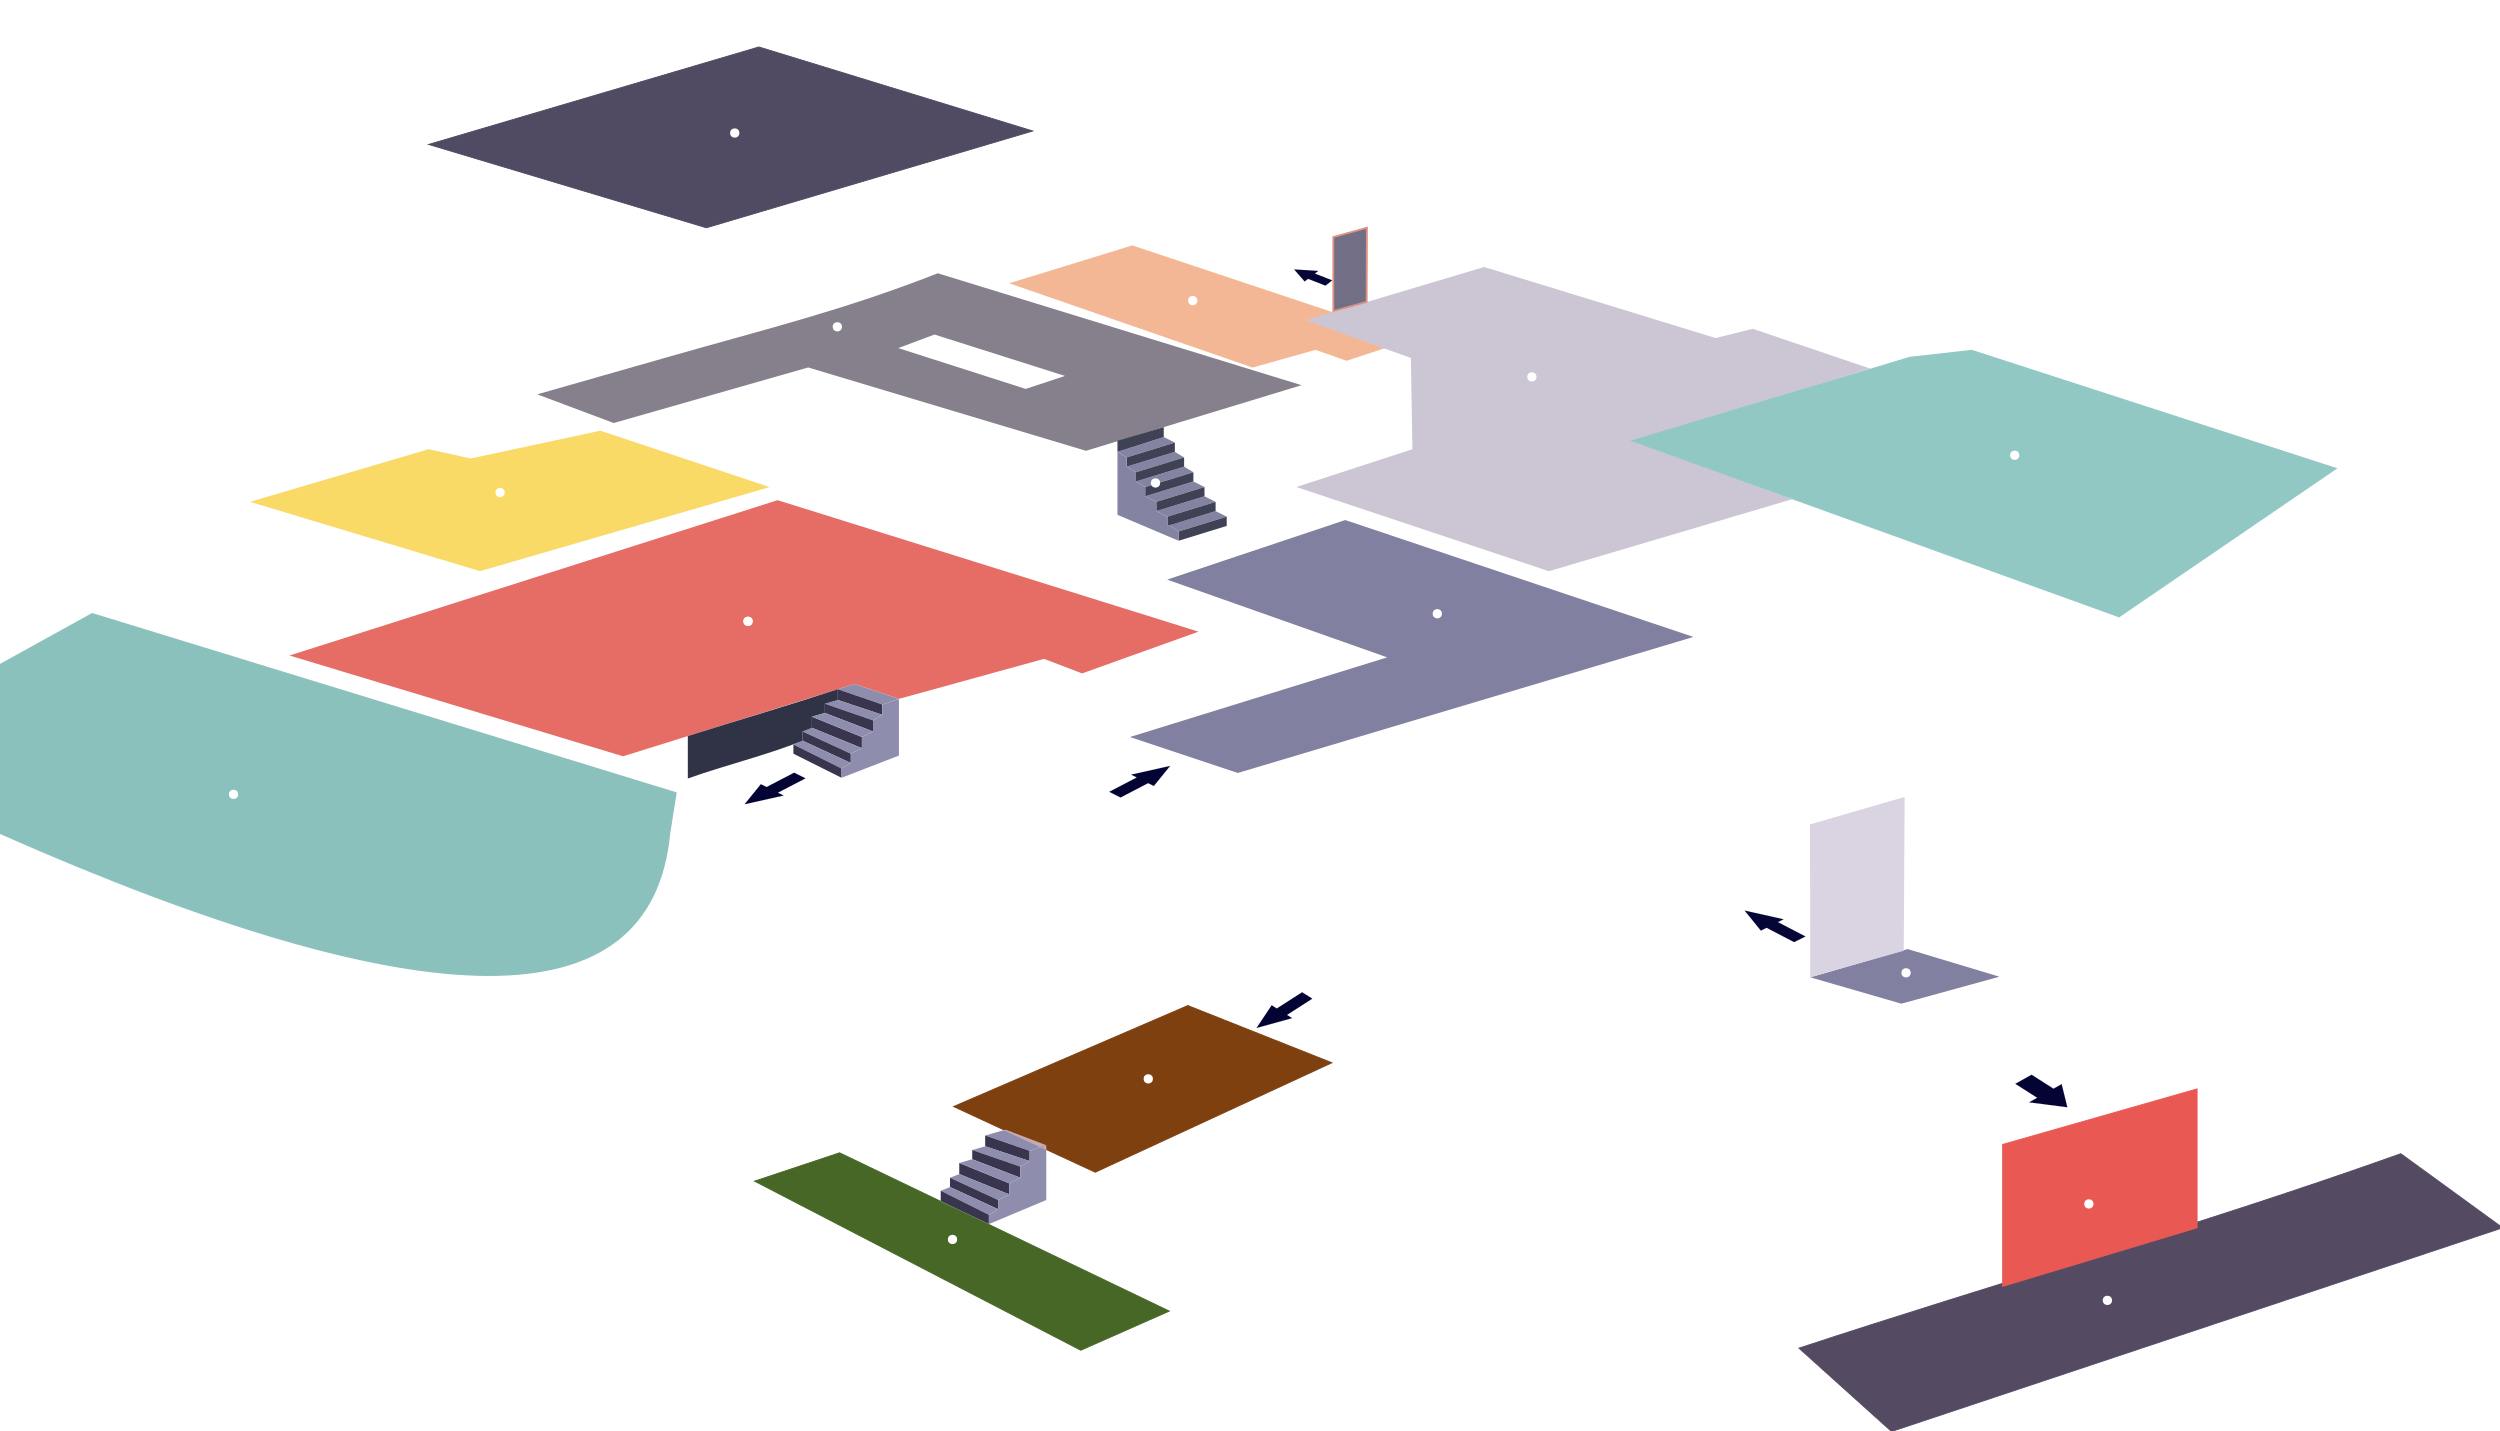 <?xml version="1.0" encoding="UTF-8" standalone="no"?>
<!-- Created with Inkscape (http://www.inkscape.org/) -->

<svg
   xmlns:dc="http://purl.org/dc/elements/1.1/"
   xmlns:cc="http://creativecommons.org/ns#"
   xmlns:rdf="http://www.w3.org/1999/02/22-rdf-syntax-ns#"
   xmlns:svg="http://www.w3.org/2000/svg"
   xmlns="http://www.w3.org/2000/svg"
   xmlns:xlink="http://www.w3.org/1999/xlink"
   xmlns:sodipodi="http://sodipodi.sourceforge.net/DTD/sodipodi-0.dtd"
   xmlns:inkscape="http://www.inkscape.org/namespaces/inkscape"
   version="1.1"
   id="svg11319"
   width="1350"
   height="773"
   viewBox="0 0 1350 773"
   sodipodi:docname="parasite-map.svg"
   inkscape:version="0.92.4 (5da689c313, 2019-01-14)"
   enable-background="new">
  <defs
     id="defs11323">
    <inkscape:path-effect
       effect="powerstroke"
       id="path-effect1471"
       is_visible="true"
       offset_points="0,0.5"
       sort_points="true"
       interpolator_type="CubicBezierJohan"
       interpolator_beta="0.2"
       start_linecap_type="zerowidth"
       linejoin_type="extrp_arc"
       miter_limit="4"
       end_linecap_type="zerowidth" />
    <inkscape:path-effect
       effect="powerstroke"
       id="path-effect1467"
       is_visible="true"
       offset_points="0,0.5"
       sort_points="true"
       interpolator_type="CubicBezierJohan"
       interpolator_beta="0.2"
       start_linecap_type="zerowidth"
       linejoin_type="extrp_arc"
       miter_limit="4"
       end_linecap_type="zerowidth" />
    <inkscape:path-effect
       effect="powerstroke"
       id="path-effect1463"
       is_visible="true"
       offset_points="0,0.5"
       sort_points="true"
       interpolator_type="CubicBezierJohan"
       interpolator_beta="0.2"
       start_linecap_type="zerowidth"
       linejoin_type="extrp_arc"
       miter_limit="4"
       end_linecap_type="zerowidth" />
    <inkscape:path-effect
       effect="powerstroke"
       id="path-effect11883"
       is_visible="true"
       offset_points="0,4.791"
       sort_points="true"
       interpolator_type="CubicBezierJohan"
       interpolator_beta="0.2"
       start_linecap_type="zerowidth"
       linejoin_type="extrp_arc"
       miter_limit="4"
       end_linecap_type="zerowidth" />
    <marker
       inkscape:stockid="Arrow1Lend"
       orient="auto"
       refY="0.0"
       refX="0.0"
       id="marker11561"
       style="overflow:visible;"
       inkscape:isstock="true">
      <path
         id="path11559"
         d="M 0.0,0.0 L 5.0,-5.0 L -12.5,0.0 L 5.0,5.0 L 0.0,0.0 z "
         style="fill-rule:evenodd;stroke:none;stroke-width:1pt;stroke-opacity:1;fill:#000000;fill-opacity:1"
         transform="scale(0.8) rotate(180) translate(12.5,0)" />
    </marker>
    <marker
       inkscape:stockid="Arrow2Lend"
       orient="auto"
       refY="0.0"
       refX="0.0"
       id="marker11557"
       style="overflow:visible;"
       inkscape:isstock="true">
      <path
         id="path11555"
         style="fill-rule:evenodd;stroke-width:0.625;stroke-linejoin:round;stroke:none;stroke-opacity:1;fill:#000000;fill-opacity:1"
         d="M 8.719,4.034 L -2.207,0.016 L 8.719,-4.002 C 6.973,-1.63 6.983,1.616 8.719,4.034 z "
         transform="scale(1.1) rotate(180) translate(1,0)" />
    </marker>
    <marker
       inkscape:stockid="Tail"
       orient="auto"
       refY="0.0"
       refX="0.0"
       id="Tail"
       style="overflow:visible"
       inkscape:isstock="true">
      <g
         id="g11223"
         transform="scale(-1.2)"
         style="stroke:none;stroke-opacity:1;fill:#000000;fill-opacity:1">
        <path
           id="path11211"
           d="M -3.805,-3.959 L 0.544,0"
           style="fill:#000000;fill-rule:evenodd;stroke:none;stroke-width:0.8;stroke-linecap:round;stroke-opacity:1;fill-opacity:1" />
        <path
           id="path11213"
           d="M -1.287,-3.959 L 3.062,0"
           style="fill:#000000;fill-rule:evenodd;stroke:none;stroke-width:0.8;stroke-linecap:round;stroke-opacity:1;fill-opacity:1" />
        <path
           id="path11215"
           d="M 1.305,-3.959 L 5.654,0"
           style="fill:#000000;fill-rule:evenodd;stroke:none;stroke-width:0.8;stroke-linecap:round;stroke-opacity:1;fill-opacity:1" />
        <path
           id="path11217"
           d="M -3.805,4.178 L 0.544,0.22"
           style="fill:#000000;fill-rule:evenodd;stroke:none;stroke-width:0.8;stroke-linecap:round;stroke-opacity:1;fill-opacity:1" />
        <path
           id="path11219"
           d="M -1.287,4.178 L 3.062,0.22"
           style="fill:#000000;fill-rule:evenodd;stroke:none;stroke-width:0.8;stroke-linecap:round;stroke-opacity:1;fill-opacity:1" />
        <path
           id="path11221"
           d="M 1.305,4.178 L 5.654,0.22"
           style="fill:#000000;fill-rule:evenodd;stroke:none;stroke-width:0.8;stroke-linecap:round;stroke-opacity:1;fill-opacity:1" />
      </g>
    </marker>
    <marker
       inkscape:stockid="Arrow1Lend"
       orient="auto"
       refY="0.0"
       refX="0.0"
       id="marker11545"
       style="overflow:visible;"
       inkscape:isstock="true">
      <path
         id="path11543"
         d="M 0.0,0.0 L 5.0,-5.0 L -12.5,0.0 L 5.0,5.0 L 0.0,0.0 z "
         style="fill-rule:evenodd;stroke:none;stroke-width:1pt;stroke-opacity:1;fill:#000000;fill-opacity:1"
         transform="scale(0.8) rotate(180) translate(12.5,0)" />
    </marker>
    <inkscape:path-effect
       effect="powerstroke"
       id="path-effect11541"
       is_visible="true"
       offset_points="0,0.5"
       sort_points="true"
       interpolator_type="CubicBezierJohan"
       interpolator_beta="0.2"
       start_linecap_type="zerowidth"
       linejoin_type="extrp_arc"
       miter_limit="4"
       end_linecap_type="zerowidth" />
    <inkscape:perspective
       sodipodi:type="inkscape:persp3d"
       inkscape:vp_x="541.17217 : 562.56664 : 1"
       inkscape:vp_y="0 : 296.5796 : 0"
       inkscape:vp_z="832.35705 : 562.56664 : 1"
       inkscape:persp3d-origin="686.76461 : 524.3573 : 1"
       id="perspective11523" />
    <inkscape:path-effect
       effect="powerstroke"
       id="path-effect11505"
       is_visible="true"
       offset_points="0,0.5"
       sort_points="true"
       interpolator_type="CubicBezierJohan"
       interpolator_beta="0.2"
       start_linecap_type="zerowidth"
       linejoin_type="extrp_arc"
       miter_limit="4"
       end_linecap_type="zerowidth" />
    <inkscape:path-effect
       effect="powerstroke"
       id="path-effect11501"
       is_visible="true"
       offset_points="0,0.5"
       sort_points="true"
       interpolator_type="CubicBezierJohan"
       interpolator_beta="0.2"
       start_linecap_type="zerowidth"
       linejoin_type="extrp_arc"
       miter_limit="4"
       end_linecap_type="zerowidth" />
    <inkscape:path-effect
       effect="powerstroke"
       id="path-effect11497"
       is_visible="true"
       offset_points="0,0.5"
       sort_points="true"
       interpolator_type="CubicBezierJohan"
       interpolator_beta="0.2"
       start_linecap_type="zerowidth"
       linejoin_type="extrp_arc"
       miter_limit="4"
       end_linecap_type="zerowidth" />
    <inkscape:path-effect
       effect="powerstroke"
       id="path-effect11493"
       is_visible="true"
       offset_points="0,0.5"
       sort_points="true"
       interpolator_type="CubicBezierJohan"
       interpolator_beta="0.2"
       start_linecap_type="zerowidth"
       linejoin_type="extrp_arc"
       miter_limit="4"
       end_linecap_type="zerowidth" />
    <inkscape:path-effect
       effect="powerstroke"
       id="path-effect11489"
       is_visible="true"
       offset_points="0,0.5"
       sort_points="true"
       interpolator_type="CubicBezierJohan"
       interpolator_beta="0.2"
       start_linecap_type="zerowidth"
       linejoin_type="extrp_arc"
       miter_limit="4"
       end_linecap_type="zerowidth" />
    <marker
       inkscape:stockid="Arrow2Sstart"
       orient="auto"
       refY="0.0"
       refX="0.0"
       id="Arrow2Sstart"
       style="overflow:visible"
       inkscape:isstock="true">
      <path
         id="path11205"
         style="fill-rule:evenodd;stroke-width:0.625;stroke-linejoin:round;stroke:none;stroke-opacity:1;fill:#000000;fill-opacity:1"
         d="M 8.719,4.034 L -2.207,0.016 L 8.719,-4.002 C 6.973,-1.63 6.983,1.616 8.719,4.034 z "
         transform="scale(0.3) translate(-2.3,0)" />
    </marker>
    <marker
       inkscape:stockid="Arrow2Lend"
       orient="auto"
       refY="0.0"
       refX="0.0"
       id="marker11465"
       style="overflow:visible;"
       inkscape:isstock="true">
      <path
         id="path11463"
         style="fill-rule:evenodd;stroke-width:0.625;stroke-linejoin:round;stroke:none;stroke-opacity:1;fill:#000000;fill-opacity:1"
         d="M 8.719,4.034 L -2.207,0.016 L 8.719,-4.002 C 6.973,-1.63 6.983,1.616 8.719,4.034 z "
         transform="scale(1.1) rotate(180) translate(1,0)" />
    </marker>
    <marker
       inkscape:stockid="Arrow1Lstart"
       orient="auto"
       refY="0.0"
       refX="0.0"
       id="marker11461"
       style="overflow:visible"
       inkscape:isstock="true">
      <path
         id="path11459"
         d="M 0.0,0.0 L 5.0,-5.0 L -12.5,0.0 L 5.0,5.0 L 0.0,0.0 z "
         style="fill-rule:evenodd;stroke:none;stroke-width:1pt;stroke-opacity:1;fill:#000000;fill-opacity:1"
         transform="scale(0.8) translate(12.5,0)" />
    </marker>
    <inkscape:path-effect
       effect="powerstroke"
       id="path-effect11457"
       is_visible="true"
       offset_points="0,0.5"
       sort_points="true"
       interpolator_type="CubicBezierJohan"
       interpolator_beta="0.2"
       start_linecap_type="zerowidth"
       linejoin_type="extrp_arc"
       miter_limit="4"
       end_linecap_type="zerowidth" />
    <marker
       inkscape:stockid="Arrow2Lend"
       orient="auto"
       refY="0.0"
       refX="0.0"
       id="Arrow2Lend"
       style="overflow:visible;"
       inkscape:isstock="true">
      <path
         id="path11196"
         style="fill-rule:evenodd;stroke-width:0.625;stroke-linejoin:round;stroke:#000000;stroke-opacity:1;fill:#000000;fill-opacity:1"
         d="M 8.719,4.034 L -2.207,0.016 L 8.719,-4.002 C 6.973,-1.63 6.983,1.616 8.719,4.034 z "
         transform="scale(1.1) rotate(180) translate(1,0)" />
    </marker>
    <marker
       inkscape:stockid="Arrow1Lstart"
       orient="auto"
       refY="0.0"
       refX="0.0"
       id="Arrow1Lstart"
       style="overflow:visible"
       inkscape:isstock="true">
      <path
         id="path11175"
         d="M 0.0,0.0 L 5.0,-5.0 L -12.5,0.0 L 5.0,5.0 L 0.0,0.0 z "
         style="fill-rule:evenodd;stroke:#000000;stroke-width:1pt;stroke-opacity:1;fill:#000000;fill-opacity:1"
         transform="scale(0.8) translate(12.5,0)" />
    </marker>
    <marker
       inkscape:stockid="Arrow2Mend"
       orient="auto"
       refY="0.0"
       refX="0.0"
       id="Arrow2Mend"
       style="overflow:visible;"
       inkscape:isstock="true">
      <path
         id="path11202"
         style="fill-rule:evenodd;stroke-width:0.625;stroke-linejoin:round;stroke:#000000;stroke-opacity:1;fill:#000000;fill-opacity:1"
         d="M 8.719,4.034 L -2.207,0.016 L 8.719,-4.002 C 6.973,-1.63 6.983,1.616 8.719,4.034 z "
         transform="scale(0.6) rotate(180) translate(0,0)" />
    </marker>
    <marker
       inkscape:stockid="Arrow2Lstart"
       orient="auto"
       refY="0.0"
       refX="0.0"
       id="Arrow2Lstart"
       style="overflow:visible"
       inkscape:isstock="true">
      <path
         id="path11193"
         style="fill-rule:evenodd;stroke-width:0.625;stroke-linejoin:round;stroke:#000000;stroke-opacity:1;fill:#000000;fill-opacity:1"
         d="M 8.719,4.034 L -2.207,0.016 L 8.719,-4.002 C 6.973,-1.63 6.983,1.616 8.719,4.034 z "
         transform="scale(1.1) translate(1,0)" />
    </marker>
    <marker
       inkscape:stockid="Arrow1Lend"
       orient="auto"
       refY="0.0"
       refX="0.0"
       id="marker11441"
       style="overflow:visible;"
       inkscape:isstock="true">
      <path
         id="path11439"
         d="M 0.0,0.0 L 5.0,-5.0 L -12.5,0.0 L 5.0,5.0 L 0.0,0.0 z "
         style="fill-rule:evenodd;stroke:#000000;stroke-width:1pt;stroke-opacity:1;fill:#000000;fill-opacity:1"
         transform="scale(0.8) rotate(180) translate(12.5,0)" />
    </marker>
    <marker
       inkscape:stockid="Arrow1Lend"
       orient="auto"
       refY="0.0"
       refX="0.0"
       id="Arrow1Lend"
       style="overflow:visible;"
       inkscape:isstock="true">
      <path
         id="path11178"
         d="M 0.0,0.0 L 5.0,-5.0 L -12.5,0.0 L 5.0,5.0 L 0.0,0.0 z "
         style="fill-rule:evenodd;stroke:#000000;stroke-width:1pt;stroke-opacity:1;fill:#000000;fill-opacity:1"
         transform="scale(0.8) rotate(180) translate(12.5,0)" />
    </marker>
    <filter
       inkscape:collect="always"
       style="color-interpolation-filters:sRGB"
       id="filter2915"
       x="-0.008"
       width="1.016"
       y="-0.025"
       height="1.05">
      <feGaussianBlur
         inkscape:collect="always"
         stdDeviation="0.099"
         id="feGaussianBlur2917" />
    </filter>
    <filter
       inkscape:collect="always"
       style="color-interpolation-filters:sRGB"
       id="filter7228">
      <feBlend
         inkscape:collect="always"
         mode="screen"
         in2="BackgroundImage"
         id="feBlend7230" />
    </filter>
    <filter
       inkscape:collect="always"
       style="color-interpolation-filters:sRGB"
       id="filter1625">
      <feBlend
         inkscape:collect="always"
         mode="darken"
         in2="BackgroundImage"
         id="feBlend1627" />
    </filter>
  </defs>
  <sodipodi:namedview
     pagecolor="#ffffff"
     bordercolor="#666666"
     borderopacity="1"
     objecttolerance="10"
     gridtolerance="10"
     guidetolerance="10"
     inkscape:pageopacity="0"
     inkscape:pageshadow="2"
     inkscape:window-width="1366"
     inkscape:window-height="705"
     id="namedview11321"
     showgrid="true"
     inkscape:zoom="0.7027763"
     inkscape:cx="887.03978"
     inkscape:cy="369.43077"
     inkscape:window-x="-8"
     inkscape:window-y="-8"
     inkscape:window-maximized="1"
     inkscape:current-layer="stairs-entrance-garage"
     showguides="false"
     fit-margin-bottom="-5.8286709e-16">
    <inkscape:grid
       type="xygrid"
       id="grid11916" />
  </sodipodi:namedview>
  <g
     inkscape:groupmode="layer"
     id="house "
     inkscape:label="house"
     style="display:none"
     transform="translate(0,81)">
    <path
       style="display:inline;fill:none;stroke:#000000;stroke-width:0.75px;stroke-linecap:butt;stroke-linejoin:miter;stroke-opacity:1"
       d="m 156.185,352.964 202.024,62.072 204.15,-60.645 20.557,7.848 61.67,-22.118 -226.125,-70.634 z"
       inkscape:connector-curvature="0"
       id="path1302" />
    <path
       style="display:inline;fill:none;stroke:#000000;stroke-width:0.823px;stroke-linecap:butt;stroke-linejoin:miter;stroke-opacity:1"
       d="M 135,269.988 257.767,307 l 155,-45 -90,-30 -70,15 L 230,242 Z"
       id="daughter-room-shape"
       inkscape:connector-curvature="0"
       sodipodi:nodetypes="ccccccc" />
    <path
       style="display:inline;fill:none;stroke:#000000;stroke-width:0.914px;stroke-linecap:butt;stroke-linejoin:miter;stroke-opacity:1"
       d="m 675,197 33.937,-9.555 16.865,5.904 L 760,182 610,132 545,152 Z"
       id="son-room-shape"
       inkscape:connector-curvature="0"
       sodipodi:nodetypes="ccccccc" />
    <path
       style="display:inline;fill:none;stroke:#000000;stroke-width:0.889px;stroke-linecap:butt;stroke-linejoin:miter;stroke-opacity:1"
       d="M 775,287 835,307 965,268.509 879.681,237.268 1007,198 945,177 925,182 800,143.635 705,172 l 55.892,20 0.827,49.89 L 700,262 Z"
       id="kitchen-shape"
       inkscape:connector-curvature="0"
       sodipodi:nodetypes="ccccccccccccc" />
    <path
       style="display:inline;fill:none;stroke:#000000;stroke-width:0.742px;stroke-linecap:butt;stroke-linejoin:miter;stroke-opacity:1"
       d="m 48.339,330.417 -49.394,27.306 v 91.407 c 229.553,101.347 351.422,102.723 361.16,0 l 3.493,-21.966 z"
       id="garden"
       inkscape:connector-curvature="0"
       sodipodi:nodetypes="cccccc"
       inkscape:label="path10647" />
    <path
       style="display:inline;fill:none;stroke:#000000;stroke-width:0.708px;stroke-linecap:butt;stroke-linejoin:miter;stroke-opacity:1"
       d="m 1030,192 33.353,-3.724 L 1143,212 1142.846,332 880,237 Z"
       id="back-garden-shape"
       inkscape:connector-curvature="0"
       sodipodi:nodetypes="cccccc" />
    <g
       id="g11920"
       style="display:inline">
      <path
         inkscape:connector-curvature="0"
         id="path10651"
         d="m 977.493,526.757 47.829,13.836 51.566,-14.182 -48.203,-14.528 z"
         style="fill:none;stroke:#000000;stroke-width:0.758px;stroke-linecap:butt;stroke-linejoin:miter;stroke-opacity:1" />
      <path
         sodipodi:nodetypes="ccccccc"
         inkscape:connector-curvature="0"
         id="path10653"
         d="m 610,397 57,19 244.786,-73.071 -135.267,-40.816 -104.626,28.364 76.975,23.521 z"
         style="fill:none;stroke:#000000;stroke-width:0.758px;stroke-linecap:butt;stroke-linejoin:miter;stroke-opacity:1" />
    </g>
    <path
       style="display:inline;fill:none;stroke:#000000;stroke-width:0.777px;stroke-linecap:butt;stroke-linejoin:miter;stroke-opacity:1"
       d="M 543.001,602.249 719.965,542.245 v 97.506 l -176.963,52.503 z"
       id="path1072"
       inkscape:connector-curvature="0" />
  </g>
  <g
     inkscape:groupmode="layer"
     id="house-color"
     inkscape:label="house-color"
     style="display:inline;opacity:0.99"
     transform="translate(0,81)">
    <path
       sodipodi:nodetypes="ccccccc"
       inkscape:connector-curvature="0"
       id="daughter-room"
       d="M 136.425,189.988 259.192,227 l 155,-45 -90,-30 -70,15 -22.767,-5 z"
       style="display:inline;fill:#fada66;fill-opacity:1;stroke:#f9d966;stroke-width:0.823;stroke-linecap:butt;stroke-linejoin:miter;stroke-miterlimit:4;stroke-dasharray:none;stroke-opacity:1">
      <title
         id="title3505">Da Hye's room</title>
    </path>
    <path
       sodipodi:nodetypes="ccccccc"
       inkscape:connector-curvature="0"
       id="son-room"
       d="m 676.425,117 33.937,-9.555 16.865,5.904 L 761.425,102 l -150,-50 -65,20 z"
       style="display:inline;fill:#f3b694;fill-opacity:1;stroke:#f3b694;stroke-width:0.914px;stroke-linecap:butt;stroke-linejoin:miter;stroke-opacity:1"
       inkscape:label="son-room ">
      <title
         id="title3503">Da Song's room</title>
    </path>
    <path
       sodipodi:nodetypes="ccccccccccccc"
       inkscape:connector-curvature="0"
       id="kitchen"
       d="m 776.425,207 60,20 130,-38.491 L 881.106,157.268 1008.425,118 946.425,97 l -20,5 -125,-38.365 -95,28.365 55.892,20 0.827,49.89 L 701.425,182 Z"
       style="display:inline;fill:#ccc6d4;fill-opacity:1;stroke:#ccc6d4;stroke-width:0.889px;stroke-linecap:butt;stroke-linejoin:miter;stroke-opacity:1">
      <title
         id="title3501">Kitchen</title>
    </path>
    <path
       inkscape:label="garden"
       sodipodi:nodetypes="cccccc"
       inkscape:connector-curvature="0"
       id="garden-color "
       d="M 49.765,250.417 0.371,277.722 v 91.407 c 229.553,101.347 351.422,102.723 361.16,0 l 3.493,-21.966 z"
       style="display:inline;fill:#8ac1bc;fill-opacity:1;stroke:#8ac1bc;stroke-width:0.742px;stroke-linecap:butt;stroke-linejoin:miter;stroke-opacity:1">
      <title
         id="title3499">Garden</title>
    </path>
    <path
       sodipodi:nodetypes="cccccc"
       inkscape:connector-curvature="0"
       id="back-garden"
       d="m 1031.425,112 33.353,-3.724 L 1261.425,172 1144.271,252 881.425,157 Z"
       style="display:inline;fill:#91c8c3;fill-opacity:1;stroke:#91c8c3;stroke-width:0.708px;stroke-linecap:butt;stroke-linejoin:miter;stroke-opacity:1"
       inkscape:label="back-garden">
      <title
         id="title3497">Side Garden</title>
    </path>
    <path
       inkscape:connector-curvature="0"
       id="entrance-intercom"
       d="m 978.918,446.757 47.829,13.836 51.566,-14.182 -48.203,-14.528 z"
       style="fill:#807fa0;fill-opacity:1;stroke:#807fa0;stroke-width:0.758px;stroke-linecap:butt;stroke-linejoin:miter;stroke-opacity:1">
      <title
         id="title3372">Intercom</title>
    </path>
    <path
       sodipodi:nodetypes="ccccccc"
       inkscape:connector-curvature="0"
       id="entrance"
       d="m 611.425,317 57,19 244.786,-73.071 -186.786,-62.708 -95,31.779 118.867,41.998 z"
       style="fill:#807fa0;fill-opacity:1;stroke:#807fa0;stroke-width:0.758px;stroke-linecap:butt;stroke-linejoin:miter;stroke-opacity:1">
      <title
         id="title3370">Entrance</title>
    </path>
    <path
       style="display:inline;fill:#e66c64;fill-opacity:1;stroke:#e66c64;stroke-width:0.75px;stroke-linecap:butt;stroke-linejoin:miter;stroke-opacity:1"
       d="M 157.61,272.964 336.425,327 l 125,-39 24,8 78.358,-21.609 20.557,7.848 61.67,-22.118 -226.125,-70.634 z"
       id="livingroom"
       inkscape:connector-curvature="0"
       inkscape:label="livingroom"
       sodipodi:nodetypes="ccccccccc">
      <title
         id="title3495">Living room</title>
    </path>
    <path
       style="display:inline;fill:#857f8b;fill-opacity:1;stroke:#857f8b;stroke-width:0.823;stroke-linecap:butt;stroke-linejoin:miter;stroke-miterlimit:4;stroke-dasharray:none;stroke-opacity:1"
       d="m 506.425,67 c -50.677,19.91 -92.731,30.066 -145,45 l -70,20 40,15 105,-30 150,45 115,-35 z M 504.609,99.213 576.425,122 553.876,129.449 483.798,107 Z"
       id="first_floor-corridor"
       inkscape:connector-curvature="0">
      <title
         id="title3493">1st Floor corridor</title>
    </path>
    <path
       style="fill:#7e3e0d;fill-opacity:1;stroke:#7d3e0e;stroke-width:0.5;stroke-linecap:butt;stroke-linejoin:miter;stroke-miterlimit:4;stroke-dasharray:none;stroke-opacity:1"
       d="M 514.916,516.533 591.425,552 719.228,492.889 641.425,462 Z"
       id="basement"
       inkscape:connector-curvature="0"
       sodipodi:nodetypes="ccccc">
      <title
         id="title3358">Basement</title>
    </path>
    <g
       id="stairs-entrance"
       style="display:inline;fill:#8482a1;fill-opacity:1;stroke:none;stroke-opacity:1"
       transform="translate(1.425,-80)">
      <title
         id="title3474">Stairs to 1st floor</title>
      <path
         sodipodi:nodetypes="ccccc"
         inkscape:connector-curvature="0"
         id="path2473"
         d="m 635,286 -5,-3.377 25,-7.623 6,3 z"
         style="fill:#8482a1;fill-opacity:1;stroke:none;stroke-width:0.3;stroke-linecap:butt;stroke-linejoin:round;stroke-miterlimit:4;stroke-dasharray:none;stroke-opacity:1" />
      <path
         inkscape:label="path2505"
         sodipodi:nodetypes="ccccc"
         inkscape:connector-curvature="0"
         id="path2505"
         d="m 661,278 v 5 l -26,8 v -5 z"
         style="fill:#3d3f54;fill-opacity:1;stroke:none;stroke-width:0.3;stroke-linecap:butt;stroke-linejoin:miter;stroke-miterlimit:4;stroke-dasharray:none;stroke-opacity:1" />
      <path
         sodipodi:nodetypes="ccccc"
         inkscape:connector-curvature="0"
         id="path2473-4"
         d="m 629,278 -6,-3 26,-8 6,3 z"
         style="fill:#8482a1;fill-opacity:1;stroke:none;stroke-width:0.3;stroke-linecap:butt;stroke-linejoin:round;stroke-miterlimit:4;stroke-dasharray:none;stroke-opacity:1" />
      <path
         sodipodi:nodetypes="ccccc"
         inkscape:connector-curvature="0"
         id="path2505-2"
         d="m 655,270 v 5 L 629,283 v -5 z"
         style="fill:#3d3f54;fill-opacity:1;stroke:none;stroke-width:0.3;stroke-linecap:butt;stroke-linejoin:miter;stroke-miterlimit:4;stroke-dasharray:none;stroke-opacity:1" />
      <path
         sodipodi:nodetypes="ccccc"
         inkscape:connector-curvature="0"
         id="path2473-4-2"
         d="m 623,270 -6,-3 26,-8 6,3 z"
         style="fill:#8482a1;fill-opacity:1;stroke:none;stroke-width:0.3;stroke-linecap:butt;stroke-linejoin:round;stroke-miterlimit:4;stroke-dasharray:none;stroke-opacity:1" />
      <path
         sodipodi:nodetypes="ccccc"
         inkscape:connector-curvature="0"
         id="path2505-2-5"
         d="m 649,262 v 5 L 623,275 v -5 z"
         style="fill:#3d3f54;fill-opacity:1;stroke:none;stroke-width:0.3;stroke-linecap:butt;stroke-linejoin:miter;stroke-miterlimit:4;stroke-dasharray:none;stroke-opacity:1" />
      <path
         sodipodi:nodetypes="ccccc"
         inkscape:connector-curvature="0"
         id="path2473-4-2-0"
         d="m 617,262 -5,-3 26,-8 5,3 z"
         style="fill:#8482a1;fill-opacity:1;stroke:none;stroke-width:0.3;stroke-linecap:butt;stroke-linejoin:round;stroke-miterlimit:4;stroke-dasharray:none;stroke-opacity:1" />
      <path
         sodipodi:nodetypes="ccccc"
         inkscape:connector-curvature="0"
         id="path2505-2-5-6"
         d="m 643,254 v 5 L 617,267 v -5 z"
         style="fill:#3d3f54;fill-opacity:1;stroke:none;stroke-width:0.3;stroke-linecap:butt;stroke-linejoin:miter;stroke-miterlimit:4;stroke-dasharray:none;stroke-opacity:1" />
      <path
         sodipodi:nodetypes="ccccc"
         inkscape:connector-curvature="0"
         id="path2473-4-2-0-2"
         d="m 612,254 -5,-3 26,-8 5,3 z"
         style="fill:#8482a1;fill-opacity:1;stroke:none;stroke-width:0.3;stroke-linecap:butt;stroke-linejoin:round;stroke-miterlimit:4;stroke-dasharray:none;stroke-opacity:1" />
      <path
         sodipodi:nodetypes="ccccc"
         inkscape:connector-curvature="0"
         id="path2505-2-5-6-7"
         d="m 638,246 v 5 L 612,259 v -5 z"
         style="fill:#3d3f54;fill-opacity:1;stroke:none;stroke-width:0.3;stroke-linecap:butt;stroke-linejoin:miter;stroke-miterlimit:4;stroke-dasharray:none;stroke-opacity:1" />
      <path
         sodipodi:nodetypes="ccccc"
         inkscape:connector-curvature="0"
         id="path2473-4-2-0-2-1"
         d="m 607,246 -5,-3 25,-8 6,3 z"
         style="fill:#8482a1;fill-opacity:1;stroke:none;stroke-width:0.3;stroke-linecap:butt;stroke-linejoin:round;stroke-miterlimit:4;stroke-dasharray:none;stroke-opacity:1" />
      <path
         sodipodi:nodetypes="ccccc"
         inkscape:connector-curvature="0"
         id="path2505-2-5-6-7-4"
         d="m 633,238 v 5 L 607,251 v -5 z"
         style="fill:#3d3f54;fill-opacity:1;stroke:none;stroke-width:0.3;stroke-linecap:butt;stroke-linejoin:miter;stroke-miterlimit:4;stroke-dasharray:none;stroke-opacity:1" />
      <path
         sodipodi:nodetypes="ccccc"
         inkscape:connector-curvature="0"
         id="path2505-2-5-6-7-4-8"
         d="M 627,229.638 627,235 602,243 v -6 z"
         style="fill:#3d3f54;fill-opacity:1;stroke:none;stroke-width:0.3;stroke-linecap:butt;stroke-linejoin:miter;stroke-miterlimit:4;stroke-dasharray:none;stroke-opacity:1" />
      <path
         style="fill:#8482a1;fill-opacity:1;stroke:none;stroke-width:1px;stroke-linecap:butt;stroke-linejoin:miter;stroke-opacity:1"
         d="m 602,243 5,3 v 5 l 5,3 v 5 l 5,3 v 5 l 6,3 v 5 l 6,3 v 5 l 1.085,-0.342 L 635,286 v 5 l -33,-14 z"
         id="path2934"
         inkscape:connector-curvature="0" />
    </g>
    <path
       style="display:inline;fill:#466625;fill-opacity:1;stroke:#466625;stroke-width:0.5;stroke-linecap:butt;stroke-linejoin:miter;stroke-miterlimit:4;stroke-dasharray:none;stroke-opacity:0.992"
       d="M 407.443,556.815 583.593,648.139 631.425,627 453.352,541.502 Z"
       id="cave"
       inkscape:connector-curvature="0"
       sodipodi:nodetypes="ccccc">
      <title
         id="title3360">Cave</title>
    </path>
    <g
       id="entrance-stairs-2"
       style="display:none;fill:#8482a1;fill-opacity:1;stroke:none">
      <title
         id="title3374">Stairs to 1st floor</title>
      <path
         sodipodi:nodetypes="ccccc"
         inkscape:connector-curvature="0"
         id="path2636"
         d="m 612,266 c 8.668,-2.668 27,-8 27,-8 l -6,-2 -25,8 z"
         style="fill:#8482a1;fill-opacity:1;stroke:none;stroke-width:0.3;stroke-linecap:butt;stroke-linejoin:round;stroke-miterlimit:4;stroke-dasharray:none;stroke-opacity:1" />
      <path
         inkscape:connector-curvature="0"
         id="path2638"
         d="m 612,266 v 5 l 27,-9 v -4 z"
         style="fill:#343b51;fill-opacity:1;stroke:none;stroke-width:0.3;stroke-linecap:butt;stroke-linejoin:round;stroke-miterlimit:4;stroke-dasharray:none;stroke-opacity:1" />
      <path
         sodipodi:nodetypes="ccccc"
         inkscape:connector-curvature="0"
         id="path2636-9"
         d="M 618.445,273 C 627.112,270.332 645,264 645,264 l -6,-2 -27,9 z"
         style="fill:#8482a1;fill-opacity:1;stroke:none;stroke-width:0.3;stroke-linecap:butt;stroke-linejoin:round;stroke-miterlimit:4;stroke-dasharray:none;stroke-opacity:1" />
      <path
         sodipodi:nodetypes="ccccc"
         inkscape:connector-curvature="0"
         id="path2638-9"
         d="m 618.445,273 0.088,4.245 L 645,269 v -5 z"
         style="fill:#343b51;fill-opacity:1;stroke:none;stroke-width:0.3;stroke-linecap:butt;stroke-linejoin:round;stroke-miterlimit:4;stroke-dasharray:none;stroke-opacity:1" />
      <path
         sodipodi:nodetypes="ccccc"
         inkscape:connector-curvature="0"
         id="path2636-0"
         d="M 626.369,279 C 635.036,276.332 652,271 652,271 l -7,-2 -26.467,8.245 z"
         style="fill:#8482a1;fill-opacity:1;stroke:none;stroke-width:0.3;stroke-linecap:butt;stroke-linejoin:round;stroke-miterlimit:4;stroke-dasharray:none;stroke-opacity:1" />
      <path
         sodipodi:nodetypes="ccccc"
         inkscape:connector-curvature="0"
         id="path2638-2"
         d="m 626.369,279 0.089,5.534 L 652,276.623 V 271 Z"
         style="fill:#343b51;fill-opacity:1;stroke:none;stroke-width:0.3;stroke-linecap:butt;stroke-linejoin:round;stroke-miterlimit:4;stroke-dasharray:none;stroke-opacity:1" />
      <path
         sodipodi:nodetypes="ccccc"
         inkscape:connector-curvature="0"
         id="path2636-0-4"
         d="m 634,286 c 8.668,-2.668 27,-8 27,-8 l -7,-2 -27.369,8 z"
         style="display:inline;fill:#8482a1;fill-opacity:1;stroke:none;stroke-width:0.3;stroke-linecap:butt;stroke-linejoin:round;stroke-miterlimit:4;stroke-dasharray:none;stroke-opacity:1" />
      <path
         sodipodi:nodetypes="ccccc"
         inkscape:connector-curvature="0"
         id="path2638-2-9"
         d="m 634,286 v 5 l 27,-8 v -5 z"
         style="display:inline;fill:#343b51;fill-opacity:1;stroke:none;stroke-width:0.3;stroke-linecap:butt;stroke-linejoin:round;stroke-miterlimit:4;stroke-dasharray:none;stroke-opacity:1" />
      <path
         sodipodi:nodetypes="ccccc"
         inkscape:connector-curvature="0"
         id="path2638-4"
         d="M 608,258.422 V 264 l 25,-8 v -5 z"
         style="fill:#343b51;fill-opacity:1;stroke:none;stroke-width:0.3;stroke-linecap:butt;stroke-linejoin:round;stroke-miterlimit:4;stroke-dasharray:none;stroke-opacity:1" />
      <path
         sodipodi:nodetypes="ccccc"
         inkscape:connector-curvature="0"
         id="path2636-7"
         d="M 608,258.422 C 616.668,255.755 633,251 633,251 L 626,249 l -23,7 z"
         style="fill:#8482a1;fill-opacity:1;stroke:none;stroke-width:0.3;stroke-linecap:butt;stroke-linejoin:round;stroke-miterlimit:4;stroke-dasharray:none;stroke-opacity:1;filter:url(#filter2915)" />
      <path
         sodipodi:nodetypes="ccccc"
         inkscape:connector-curvature="0"
         id="path2638-4-7"
         d="M 603,250.56 V 256 l 23,-7 v -4 z"
         style="fill:#343b51;fill-opacity:1;stroke:none;stroke-width:0.3;stroke-linecap:butt;stroke-linejoin:round;stroke-miterlimit:4;stroke-dasharray:none;stroke-opacity:1" />
      <path
         sodipodi:nodetypes="ccccc"
         inkscape:connector-curvature="0"
         id="path2636-7-8"
         d="m 603,251 c 8.668,-2.668 23,-6 23,-6 l -9,-3 -19,6 z"
         style="fill:#8482a1;fill-opacity:1;stroke:none;stroke-width:0.3;stroke-linecap:butt;stroke-linejoin:round;stroke-miterlimit:4;stroke-dasharray:none;stroke-opacity:1" />
      <path
         sodipodi:nodetypes="ccccc"
         inkscape:connector-curvature="0"
         id="path2638-4-7-0"
         d="M 598,242.56 V 248 l 19,-6 v -4 z"
         style="display:inline;fill:#343b51;fill-opacity:1;stroke:none;stroke-width:0.3;stroke-linecap:butt;stroke-linejoin:round;stroke-miterlimit:4;stroke-dasharray:none;stroke-opacity:1" />
      <path
         sodipodi:nodetypes="ccccc"
         inkscape:connector-curvature="0"
         id="path2636-7-8-2"
         d="m 598,243 c 8.668,-2.668 19,-5 19,-5 l -8,-3 -17,5.344 z"
         style="display:inline;fill:#8482a1;fill-opacity:1;stroke:none;stroke-width:0.3;stroke-linecap:butt;stroke-linejoin:round;stroke-miterlimit:4;stroke-dasharray:none;stroke-opacity:1" />
      <path
         style="display:inline;fill:#8482a1;fill-opacity:1;stroke:none;stroke-width:1px;stroke-linecap:butt;stroke-linejoin:miter;stroke-opacity:1"
         d="M 592,240.344 598,243 v 5 l 5,3 v 5 l 5,2.422 V 264 l 4,2 v 5 l 6.445,2 0.089,4 7.835,2 v 5 L 634,286 v 5 l -42,-13 z"
         id="path2936"
         inkscape:connector-curvature="0" />
    </g>
    <path
       style="display:inline;fill:#534961;fill-opacity:1;stroke:#534961;stroke-width:0.5;stroke-linecap:butt;stroke-linejoin:miter;stroke-miterlimit:4;stroke-dasharray:none;stroke-opacity:0.992"
       d="m 1296.425,542 55,40 -330,110 -50,-45 C 1078.575,611.698 1190.189,579.932 1296.425,542 Z"
       id="entrance-street"
       inkscape:connector-curvature="0"
       sodipodi:nodetypes="ccccc">
      <title
         id="title3366">Street</title>
    </path>
    <path
       style="fill:#4f4a61;fill-opacity:1;stroke:#4e4960;stroke-width:0.5;stroke-linecap:butt;stroke-linejoin:miter;stroke-miterlimit:4;stroke-dasharray:none;stroke-opacity:1"
       d="m 231.425,-3 150,45 176.258,-52.264 -147.893,-45.377 z"
       id="mr__mrs_park_room"
       inkscape:connector-curvature="0"
       sodipodi:nodetypes="ccccc">
      <title
         id="title3362">Mr. &amp;  Mrs. Park room</title>
    </path>
    <path
       style="display:inline;fill:#ea5753;fill-opacity:1;stroke:#ea5753;stroke-width:0.5;stroke-linecap:butt;stroke-linejoin:miter;stroke-miterlimit:4;stroke-dasharray:none;stroke-opacity:1"
       d="M 1081.425,613.667 V 537 l 105,-30 v 75 z"
       id="garage"
       inkscape:connector-curvature="0"
       sodipodi:nodetypes="ccccc">
      <title
         id="title3364">Garage</title>
    </path>
    <g
       id="g927"
       inkscape:label="centers"
       transform="translate(1.425,-80)">
      <circle
         inkscape:label="center-living-room"
         r="2.5"
         cy="334.5"
         cx="402.5"
         id="path1873"
         style="fill:#ffffff;fill-opacity:1;stroke:none;stroke-width:7.032;stroke-miterlimit:4;stroke-dasharray:none;stroke-opacity:1" />
      <circle
         inkscape:label="center-da hye's room"
         r="2.5"
         cy="264.952"
         cx="268.619"
         id="center-da_hye_s_room"
         style="display:inline;fill:#ffffff;fill-opacity:1;stroke:none;stroke-width:7.032;stroke-miterlimit:4;stroke-dasharray:none;stroke-opacity:1" />
      <circle
         inkscape:label="center-entrance"
         r="2.5"
         cy="330.414"
         cx="774.718"
         id="center-entrance"
         style="display:inline;fill:#ffffff;fill-opacity:1;stroke:none;stroke-width:7.032;stroke-miterlimit:4;stroke-dasharray:none;stroke-opacity:1" />
      <circle
         r="2.5"
         inkscape:label="center-garden"
         cy="427.95"
         cx="124.676"
         id="center-garden"
         style="display:inline;fill:#ffffff;fill-opacity:1;stroke:none;stroke-width:7.032;stroke-miterlimit:4;stroke-dasharray:none;stroke-opacity:1" />
      <circle
         r="2.5"
         inkscape:label="center-basement"
         cy="581.579"
         cx="618.64"
         id="center-basement"
         style="display:inline;fill:#ffffff;fill-opacity:1;stroke:none;stroke-width:7.032;stroke-miterlimit:4;stroke-dasharray:none;stroke-opacity:1" />
      <circle
         r="2.5"
         inkscape:label="center-cave"
         cy="668.299"
         cx="512.931"
         id="center-cave"
         style="display:inline;fill:#ffffff;fill-opacity:1;stroke:none;stroke-width:7.032;stroke-miterlimit:4;stroke-dasharray:none;stroke-opacity:1" />
      <circle
         inkscape:label="center-da song's room"
         r="2.5"
         cy="161.317"
         cx="642.665"
         id="center-da_song_s_room"
         style="display:inline;fill:#ffffff;fill-opacity:1;stroke:none;stroke-width:7.032;stroke-miterlimit:4;stroke-dasharray:none;stroke-opacity:1" />
      <circle
         inkscape:label="center-first floor-corridor"
         r="2.5"
         cy="175.465"
         cx="450.734"
         id="center-first_floor-corridor"
         style="display:inline;fill:#ffffff;fill-opacity:1;stroke:none;stroke-width:7.032;stroke-miterlimit:4;stroke-dasharray:none;stroke-opacity:1" />
      <circle
         r="2.5"
         inkscape:label="center-entrance-stairs"
         cy="259.798"
         cx="622.541"
         id="center-entrance-stairs"
         style="display:inline;fill:#ffffff;fill-opacity:1;stroke:none;stroke-width:7.032;stroke-miterlimit:4;stroke-dasharray:none;stroke-opacity:1" />
      <circle
         r="2.5"
         inkscape:label="center-garage"
         cy="649.121"
         cx="1126.567"
         id="center-garage"
         style="display:inline;fill:#ffffff;fill-opacity:1;stroke:none;stroke-width:7.032;stroke-miterlimit:4;stroke-dasharray:none;stroke-opacity:1" />
      <circle
         r="2.5"
         inkscape:label="center-entrance-street"
         cy="701.195"
         cx="1136.567"
         id="center-entrance-street"
         style="display:inline;fill:#ffffff;fill-opacity:1;stroke:none;stroke-width:7.032;stroke-miterlimit:4;stroke-dasharray:none;stroke-opacity:1" />
      <circle
         inkscape:label="center-secondary garden"
         r="2.5"
         cy="244.828"
         cx="1086.505"
         id="center-secondary_garden"
         style="display:inline;fill:#ffffff;fill-opacity:1;stroke:none;stroke-width:7.032;stroke-miterlimit:4;stroke-dasharray:none;stroke-opacity:1" />
      <circle
         inkscape:label="center-kitchen"
         r="2.5"
         cy="202.508"
         cx="825.786"
         id="center-kitchen"
         style="display:inline;fill:#ffffff;fill-opacity:1;stroke:none;stroke-width:7.032;stroke-miterlimit:4;stroke-dasharray:none;stroke-opacity:1" />
      <circle
         inkscape:label="center-living room"
         r="2.5"
         cy="334.5"
         cx="402.5"
         id="center-living_room"
         style="display:inline;fill:#ffffff;fill-opacity:1;stroke:none;stroke-width:7.032;stroke-miterlimit:4;stroke-dasharray:none;stroke-opacity:1" />
      <circle
         inkscape:label="center-entrance-stairs garage"
         r="2.5"
         cy="393.864"
         cx="398.414"
         id="center-entrance-stairs_garage"
         style="display:inline;fill:#ffffff;fill-opacity:1;stroke:none;stroke-width:7.032;stroke-miterlimit:4;stroke-dasharray:none;stroke-opacity:1" />
      <circle
         inkscape:label="center-mr. &amp; mrs. park room"
         r="2.5"
         cy="70.824"
         cx="395.334"
         id="center-mr__mrs_park_room"
         style="display:inline;fill:#ffffff;fill-opacity:1;stroke:none;stroke-width:7.032;stroke-miterlimit:4;stroke-dasharray:none;stroke-opacity:1" />
      <circle
         inkscape:label="center-entrance-intercom"
         r="2.5"
         cy="524.315"
         cx="1027.86"
         id="center-entrance-intercom"
         style="display:inline;opacity:0.99;fill:#ffffff;fill-opacity:1;stroke:none;stroke-width:7.032;stroke-miterlimit:4;stroke-dasharray:none;stroke-opacity:1">
        <title
           id="title3491">Entrance Intercom</title>
      </circle>
    </g>
    <g
       transform="translate(81,161)"
       id="cage-stairs"
       style="display:inline;filter:url(#filter7228)">
      <title
         id="title3424">Stairs to the cave</title>
      <path
         sodipodi:nodetypes="ccccc"
         inkscape:connector-curvature="0"
         id="path2941-9"
         d="M 451,371.173 462,368 l 22,8.409 -9,3.058 z"
         style="fill:#8e8cac;fill-opacity:1;stroke:none;stroke-width:0.2;stroke-linecap:butt;stroke-linejoin:miter;stroke-miterlimit:4;stroke-dasharray:none;stroke-opacity:1" />
      <path
         sodipodi:nodetypes="ccccc"
         inkscape:connector-curvature="0"
         id="path2945-0"
         d="M 451,371.173 V 377 l 24,8 v -5.534 z"
         style="fill:#37334d;fill-opacity:1;stroke:none;stroke-width:1px;stroke-linecap:butt;stroke-linejoin:miter;stroke-opacity:1" />
      <path
         sodipodi:nodetypes="ccccc"
         inkscape:connector-curvature="0"
         id="path2947-9"
         d="m 451,377 -7,2 26,9 5,-3 z"
         style="fill:#8e8cac;fill-opacity:1;stroke:none;stroke-width:1px;stroke-linecap:butt;stroke-linejoin:miter;stroke-opacity:1" />
      <path
         inkscape:connector-curvature="0"
         id="path2949-9"
         d="m 444,379 v 5 l 26,10 v -6 z"
         style="fill:#37334d;fill-opacity:1;stroke:none;stroke-width:1px;stroke-linecap:butt;stroke-linejoin:miter;stroke-opacity:1" />
      <path
         sodipodi:nodetypes="ccccc"
         inkscape:connector-curvature="0"
         id="path2949-0-9"
         d="m 437,386 v 6 l 27,11 v -6 z"
         style="fill:#37334d;fill-opacity:1;stroke:none;stroke-width:1px;stroke-linecap:butt;stroke-linejoin:miter;stroke-opacity:1" />
      <path
         sodipodi:nodetypes="ccccc"
         inkscape:connector-curvature="0"
         id="path2947-1-3"
         d="m 437,392 -5,2 26,12 6,-3 z"
         style="fill:#8e8cac;fill-opacity:1;stroke:none;stroke-width:1px;stroke-linecap:butt;stroke-linejoin:miter;stroke-opacity:1" />
      <path
         sodipodi:nodetypes="ccccc"
         inkscape:connector-curvature="0"
         id="path2949-0-3-2"
         d="m 432,394 v 5 l 26,12 v -5 z"
         style="fill:#37334d;fill-opacity:1;stroke:none;stroke-width:1px;stroke-linecap:butt;stroke-linejoin:miter;stroke-opacity:1" />
      <path
         sodipodi:nodetypes="ccccc"
         inkscape:connector-curvature="0"
         id="path2947-1-4-4"
         d="m 432,399 -5,2 26,13 5,-3 z"
         style="fill:#8e8cac;fill-opacity:1;stroke:none;stroke-width:1px;stroke-linecap:butt;stroke-linejoin:miter;stroke-opacity:1" />
      <path
         sodipodi:nodetypes="ccccc"
         inkscape:connector-curvature="0"
         id="path2949-0-3-7-1"
         d="m 427,401 v 6 l 26,12 v -5 z"
         style="fill:#37334d;fill-opacity:1;stroke:none;stroke-width:1px;stroke-linecap:butt;stroke-linejoin:miter;stroke-opacity:1" />
      <path
         inkscape:connector-curvature="0"
         id="path3028-1"
         d="m 453,419 31,-13 v -29.591 l -9,3.058 V 385 l -5,3 v 6 l -6,3 v 6 l -6,3 v 5 l -5,3 z"
         style="fill:#8e8cac;fill-opacity:1;stroke:none;stroke-width:1px;stroke-linecap:butt;stroke-linejoin:miter;stroke-opacity:1"
         sodipodi:nodetypes="ccccccccccccc" />
      <path
         style="fill:#8e8cac;fill-opacity:1;stroke:none;stroke-width:1px;stroke-linecap:butt;stroke-linejoin:miter;stroke-opacity:1"
         d="m 444,384 -7,2 27,11 6,-3 z"
         id="path2951-9"
         inkscape:connector-curvature="0"
         sodipodi:nodetypes="ccccc" />
    </g>
    <g
       id="con-livingroom2garage">
      <title
         id="title1731">Living Room to Garage</title>
      <g
         transform="translate(1.425,-80)"
         inkscape:label="stairs-entrance-garage"
         style="display:inline"
         id="stairs-entrance-garage">
        <title
           id="title3356">Stairs to garage</title>
        <path
           style="fill:#8e8cac;fill-opacity:1;stroke:none;stroke-width:0.2;stroke-linecap:butt;stroke-linejoin:miter;stroke-miterlimit:4;stroke-dasharray:none;stroke-opacity:1"
           d="m 451,371.173 9,-2.788 24,8.024 -9,3.058 z"
           id="path2941"
           inkscape:connector-curvature="0"
           sodipodi:nodetypes="ccccc" />
        <path
           style="fill:#37334d;fill-opacity:1;stroke:none;stroke-width:1px;stroke-linecap:butt;stroke-linejoin:miter;stroke-opacity:1"
           d="M 451,371.173 V 377 l 24,8 v -5.534 z"
           id="path2945"
           inkscape:connector-curvature="0"
           sodipodi:nodetypes="ccccc" />
        <path
           style="fill:#8e8cac;fill-opacity:1;stroke:none;stroke-width:1px;stroke-linecap:butt;stroke-linejoin:miter;stroke-opacity:1"
           d="m 451,377 -7,2 26,9 5,-3 z"
           id="path2947"
           inkscape:connector-curvature="0"
           sodipodi:nodetypes="ccccc" />
        <path
           style="fill:#37334d;fill-opacity:1;stroke:none;stroke-width:1px;stroke-linecap:butt;stroke-linejoin:miter;stroke-opacity:1"
           d="m 444,379 v 5 l 26,10 v -6 z"
           id="path2949"
           inkscape:connector-curvature="0" />
        <path
           style="fill:#37334d;fill-opacity:1;stroke:none;stroke-width:1px;stroke-linecap:butt;stroke-linejoin:miter;stroke-opacity:1"
           d="m 437,386 v 6 l 27,11 v -6 z"
           id="path2949-0"
           inkscape:connector-curvature="0"
           sodipodi:nodetypes="ccccc" />
        <path
           style="fill:#8e8cac;fill-opacity:1;stroke:none;stroke-width:1px;stroke-linecap:butt;stroke-linejoin:miter;stroke-opacity:1"
           d="m 437,392 -5,2 26,12 6,-3 z"
           id="path2947-1"
           inkscape:connector-curvature="0"
           sodipodi:nodetypes="ccccc" />
        <path
           style="fill:#37334d;fill-opacity:1;stroke:none;stroke-width:1px;stroke-linecap:butt;stroke-linejoin:miter;stroke-opacity:1"
           d="m 432,394 v 5 l 26,12 v -5 z"
           id="path2949-0-3"
           inkscape:connector-curvature="0"
           sodipodi:nodetypes="ccccc" />
        <path
           style="fill:#8e8cac;fill-opacity:1;stroke:none;stroke-width:1px;stroke-linecap:butt;stroke-linejoin:miter;stroke-opacity:1"
           d="m 432,399 -5,2 26,13 5,-3 z"
           id="path2947-1-4"
           inkscape:connector-curvature="0"
           sodipodi:nodetypes="ccccc" />
        <path
           style="fill:#37334d;fill-opacity:1;stroke:none;stroke-width:1px;stroke-linecap:butt;stroke-linejoin:miter;stroke-opacity:1"
           d="m 427,401 v 5 l 26,13 v -5 z"
           id="path2949-0-3-7"
           inkscape:connector-curvature="0"
           sodipodi:nodetypes="ccccc" />
        <path
           style="fill:#8e8cac;fill-opacity:1;stroke:none;stroke-width:1px;stroke-linecap:butt;stroke-linejoin:miter;stroke-opacity:1"
           d="m 453,419 31,-12 v -30.591 l -9,3.058 V 385 l -5,3 v 6 l -6,3 v 6 l -6,3 v 5 l -5,3 z"
           id="path3028"
           inkscape:connector-curvature="0" />
        <path
           style="fill:#2e3045;fill-opacity:1;stroke:none;stroke-width:1px;stroke-linecap:butt;stroke-linejoin:miter;stroke-opacity:1"
           d="m 451,371.173 c -26.912,8.883 -53.976,16.76 -81,25.294 v 22.923 C 390.466,412.062 411.808,407.077 432,399 v -5 l 5,-2 v -6 l 7,-2 v -5 l 7,-2 z"
           id="path3030"
           inkscape:connector-curvature="0"
           sodipodi:nodetypes="ccccccccccc" />
        <path
           sodipodi:nodetypes="ccccc"
           inkscape:connector-curvature="0"
           id="path2951"
           d="m 444,384 -7,2 27,11 6,-3 z"
           style="fill:#8e8cac;fill-opacity:1;stroke:none;stroke-width:1px;stroke-linecap:butt;stroke-linejoin:miter;stroke-opacity:1" />
        <polygon
           inkscape:label="arrow-stairs"
           transform="matrix(-0.073,0.038,-0.03,-0.015,436.565,420.846)"
           style="fill:#000031;fill-opacity:0.992;stroke:#000031;stroke-opacity:0.992"
           id="arrow-stairs"
           points="204,408 204,306 0,306 0,102 204,102 204,0 408,204 " />
        <polygon
           inkscape:label="#arrow-garage"
           transform="matrix(0.058,0.037,-0.043,0.024,1100.016,576.916)"
           points="204,102 204,0 408,204 204,408 204,306 0,306 0,102 "
           id="arrow-garage"
           style="fill:#000031;fill-opacity:0.992;stroke:#000031;stroke-opacity:0.992"
           inkscape:transform-center-x="8.0444737"
           inkscape:transform-center-y="-70.429114" />
      </g>
    </g>
    <g
       id="con-kitchen2basement"
       inkscape:label="#con-kitchen2basement"
       style="filter:url(#filter1625)">
      <title
         id="title1629">Kitchen to Basement</title>
      <polygon
         style="display:inline;opacity:0.99;fill:#000031;fill-opacity:0.992;stroke:#000031;stroke-opacity:0.992"
         points="408,204 204,408 204,306 0,306 0,102 204,102 204,0 "
         id="arrow-kitch"
         transform="matrix(-0.046,-0.018,0.018,-0.014,713.894,74.668)"
         inkscape:label="#arrow-kitch" />
      <polygon
         style="fill:#000031;fill-opacity:0.992;stroke:#000031;stroke-opacity:0.992"
         id="arrow-basem"
         points="204,0 408,204 204,408 204,306 0,306 0,102 204,102 "
         transform="matrix(-0.067,0.043,-0.027,-0.017,711.383,460.028)"
         inkscape:label="arrow-basem" />
      <path
         inkscape:label="path7232"
         inkscape:connector-curvature="0"
         id="path7232"
         d="M 720,87 V 47 L 738.144,42 738,82 Z"
         style="fill:#716d85;fill-opacity:1;stroke:#dd9080;stroke-width:1px;stroke-linecap:butt;stroke-linejoin:miter;stroke-opacity:1" />
    </g>
    <g
       id="con-intercom2entrance"
       transform="translate(0,-81)">
      <title
         id="title1642">Intercom to Entrance</title>
      <polygon
         style="fill:#000031;fill-opacity:0.992;stroke:#000031;stroke-opacity:0.992"
         id="arrow-entr"
         points="204,102 204,0 408,204 204,408 204,306 0,306 0,102 "
         transform="matrix(0.073,-0.038,0.03,0.015,595.935,426.045)"
         inkscape:label="arrow-entr" />
      <polygon
         style="display:inline;opacity:0.99;fill:#000031;fill-opacity:0.992;stroke:#000031;stroke-opacity:0.992"
         id="arrow-inter"
         points="204,102 204,0 408,204 204,408 204,306 0,306 0,102 "
         transform="matrix(-0.073,-0.038,-0.03,0.015,977.99,504.154)" />
      <path
         sodipodi:nodetypes="ccccc"
         inkscape:connector-curvature="0"
         id="path1475"
         d="M 978,527 977.907,445.549 1028,431 l -0.457,82 z"
         style="fill:#dad4e2;fill-opacity:1;stroke:#dad4e2;stroke-width:1px;stroke-linecap:butt;stroke-linejoin:miter;stroke-opacity:1" />
    </g>
  </g>
</svg>
